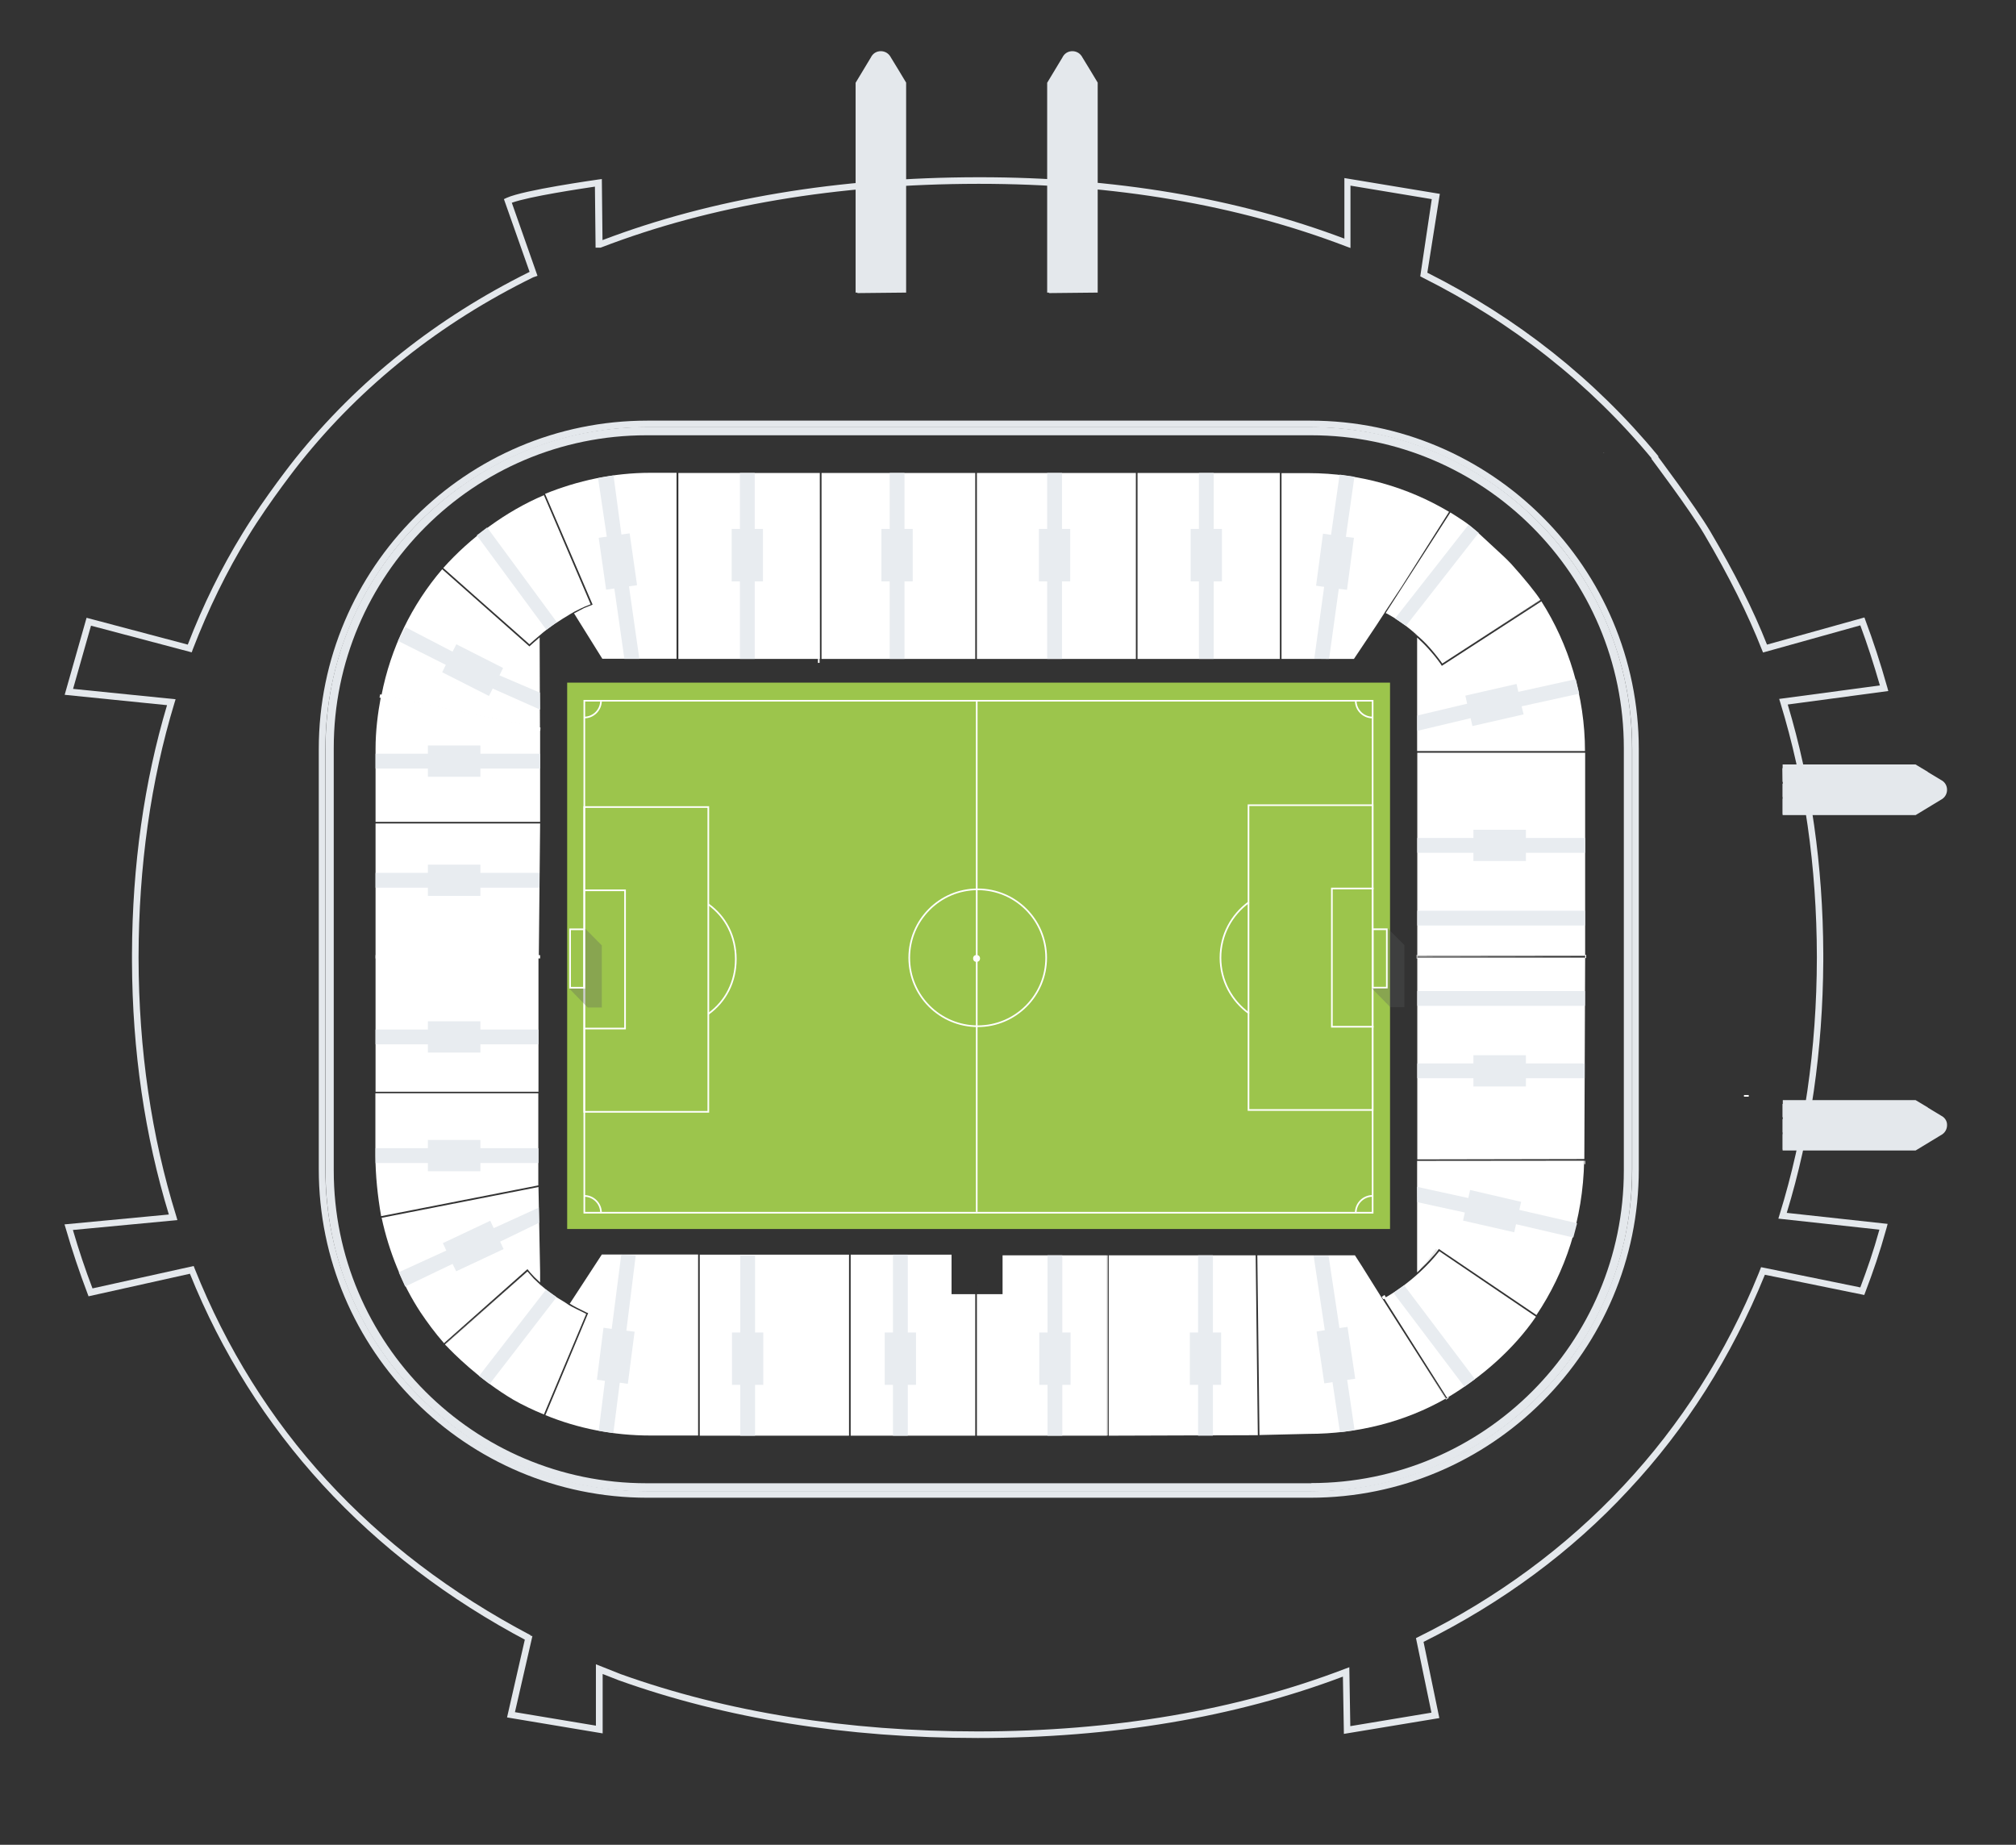 <?xml version="1.0" encoding="utf-8"?>
<!-- Generator: Adobe Illustrator 21.0.2, SVG Export Plug-In . SVG Version: 6.00 Build 0)  -->
<svg version="1.1" id="Layer_1" xmlns="http://www.w3.org/2000/svg" xmlns:xlink="http://www.w3.org/1999/xlink" x="0px" y="0px"
	 viewBox="0 0 1225 1121" style="enable-background:new 0 0 1225 1121;" xml:space="preserve">
<rect x="0" y="0" width="1225" height="1121" fill="#333333" stroke="none"/>
<style type="text/css">
	.st0{fill:#FFFFFF;}
	.st1{fill:none;}
	.st2{fill:#9CC54C;}
	.st3{fill:none;stroke:#FFFFFF;stroke-miterlimit:10;}
	.st4{fill:none;stroke:#010101;stroke-width:2;stroke-miterlimit:10;}
	.st5{fill:#010101;}
	.st6{opacity:0.3;}
	.st7{opacity:0.2;}
	.st8{opacity:0.3;fill:#010101;}
	.st9{fill:none;stroke:#010101;stroke-miterlimit:10;}
	.st10{fill:#E3E3E3;}
	.st11{fill:none;stroke:#010101;stroke-width:0.5;stroke-miterlimit:10;}
	.st12{fill:#D5D4D4;}
	.st13{fill:#EAEAEA;}
	.st14{fill:#E8ECF0;}
	.st15{opacity:0.3;fill:none;stroke:#4D4D4D;stroke-miterlimit:10;}
	.st16{fill:#E4E8EC;}
	.st17{fill:none;stroke:#959494;stroke-width:4;stroke-miterlimit:10;}
	.st18{fill:none;stroke:#FFFFFF;stroke-width:0.25;stroke-miterlimit:10;}
	.st19{opacity:0.3;fill:#595A5A;}
</style>
<g id="base-4">
	<polygon class="st0" points="593.7,907.4 594.2,907.4 594.2,907.4 592.2,907.4 592.2,907.4 593.2,907.4 	"/>
	<polygon class="st0" points="514.2,907.4 514.2,907.4 512.2,907.4 512.2,907.4 513.2,907.4 	"/>
	<path class="st1" d="M936,314.9l0.5,0.5l0,0C936.4,315.2,936.2,315,936,314.9L936,314.9z"/>
	
		<rect x="344.7" y="414.9" transform="matrix(-1 -1.224647e-16 1.224647e-16 -1 1189.335 1161.707)" class="st2" width="500" height="332"/>
	
		<rect x="355" y="425.8" transform="matrix(-1 -1.224647e-16 1.224647e-16 -1 1189.059 1162.707)" class="st3" width="479" height="311.1"/>
	<line class="st3" x1="593.5" y1="736.4" x2="593.5" y2="426.3"/>
	
		<rect x="758.7" y="489.3" transform="matrix(-1 -1.224647e-16 1.224647e-16 -1 1592.735 1163.783)" class="st3" width="75.4" height="185.2"/>
	<polyline class="st3" points="834.6,623.9 809.3,623.9 809.3,539.9 834.6,539.9 	"/>
	<circle class="st3" cx="594.1" cy="582" r="41.6"/>
	<path class="st3" d="M759,615.8c-10.5-7.5-17.4-19.9-17.4-33.8c0-13.9,6.8-26.2,17.3-33.8"/>
	<rect x="355" y="490.4" class="st3" width="75.4" height="185.2"/>
	<polyline class="st3" points="355,541 379.8,541 379.8,625 355,625 	"/>
	<path class="st3" d="M430.4,549.5c10.5,7.5,16.7,19.4,16.7,33.3c0,13.9-6.2,25.8-16.7,33.3"/>
	<circle class="st0" cx="593.4" cy="582.4" r="2.1"/>
	<g>
		<path class="st0" d="M231,421.9c32.6,6.9,95.5,20,97.4,20.2l-0.1,2c-1.2,0-75.2-15.5-97.7-20.2L231,421.9z"/>
	</g>
	<g>
		<polygon class="st0" points="327.2,581.4 327.4,581.4 328.2,500.4 228.2,500.4 228.2,581.4 		"/>
		<path class="st0" d="M328.2,443.6l-96.8-20c-1.9,10.2-3.2,20.7-3.2,31.5v44.3h100V443.6z"/>
		<polygon class="st0" points="328.2,500.4 328.2,499.4 328.2,500.4 		"/>
	</g>
	<g>
		<rect x="228.2" y="580.4" class="st0" width="100" height="2"/>
	</g>
	<g>
		<path class="st4" d="M330.4,859.8"/>
	</g>
	<path class="st4" d="M327.4,442.7"/>
	<path class="st5" d="M595.5,402.8"/>
	<g>
		<path class="st4" d="M841.5,372.3"/>
	</g>
	<g class="st6">
		<polygon class="st5" points="292.6,366.1 292,365.6 292.6,366.1 293.2,366.7 		"/>
	</g>
	<g class="st7">
		<polygon class="st5" points="292.6,366.1 292,365.6 292.6,366.1 293.2,366.7 		"/>
	</g>
	<g class="st6">
		<polygon class="st5" points="875.5,403.6 875.6,403.6 875.6,403.6 		"/>
	</g>
	<g class="st7">
		<polygon class="st5" points="875.5,403.6 875.6,403.6 875.6,403.6 		"/>
	</g>
	<g class="st6">
		<polygon class="st5" points="875.5,403.6 875.6,403.6 875.6,403.6 		"/>
	</g>
	<polygon class="st5" points="327.7,444 327.7,444 328.2,444.1 	"/>
	<polygon class="st8" points="327.7,444 327.7,444 328.2,444.1 	"/>
	<path class="st5" d="M217.4,797.4"/>
	<path class="st9" d="M852.3,385"/>
	<rect x="425.2" y="762.4" class="st0" width="90.7" height="110"/>
	<path class="st0" d="M357.4,797.9l-26,62c19.7,8.1,41.3,12.4,63.9,12.4h28.9v-110h-58.5l-19.5,29.9c2.6,1.6,6.1,3.4,10.3,5.4
		L357.4,797.9z"/>
	<path class="st0" d="M764,762.8l1.3,109.2l29.7-0.7c30.3,0,58.8-7.4,83.4-21.4l-14.1-22.5L840.5,790c0,0-0.3-0.5-1-1.5L827.3,769
		l-4-6.2L764,762.8"/>
	<polyline class="st0" points="672.9,872.4 672.9,872.4 672.7,872.4 672.7,762.8 609.2,762.8 609.2,786.4 593.6,786.4 593.6,872.4 	
		"/>
	<polygon class="st0" points="592.6,872.4 592.6,872.4 592.6,786.4 578.2,786.4 578.2,762.4 516.9,762.4 516.9,872.4 	"/>
	<path class="st10" d="M840.5,789.5C840.5,789.5,840.5,789.5,840.5,789.5l1.1,1.8L840.5,789.5z"/>
	<polyline class="st0" points="763,762.8 673.7,762.8 673.7,872.4 673.2,872.4 673.7,872.4 764.3,872.1 763,762.8 	"/>
	<rect x="672.9" y="872.4" class="st10" width="0.3" height="0"/>
	<rect x="672.9" y="762.8" class="st0" width="0.3" height="109.5"/>
	<path class="st0" d="M841.3,786.9l-1.7,1.1l0.9,1.5c0.4-0.2,1-0.4,1.8-0.8L841.3,786.9z"/>
	<path class="st0" d="M878.6,849.8c-0.1,0-0.2,0.1-0.3,0.1l0.4,0.6l1.7-1.1l-0.2-0.4c-0.5,0.3-1,0.6-1.5,0.9L878.6,849.8z"/>
	<path class="st0" d="M864.3,827.4l14.1,22.5c0.1,0,0.2-0.1,0.3-0.1L864.3,827.4z"/>
	<polygon class="st5" points="594.2,780.6 594.1,780.6 594.1,780.8 594.1,780.8 	"/>
	<path class="st0" d="M255.5,797.4c4.1,6.1,8.7,12.4,14.3,18.8l50.7-45l1.7,2.1l2.6,2.8l3.4,3.2v-6.4l-1-51.6l-95.3,18.7
		C236.3,760.5,244.4,780.5,255.5,797.4z"/>
	<path class="st0" d="M231.6,739L231.6,739l95.5-18.7v-56h-99v10.2v28C228.2,714.3,229.4,726.5,231.6,739z"/>
	<rect x="228.2" y="581.4" class="st0" width="99" height="82"/>
	<path class="st0" d="M270.4,817c0,0,0.7,0.8,0.8,0.8c3.8,4,19.8,20.4,40.8,32.8c5.6,3.2,12.1,6.3,18.5,8.9l6.7-15.9l19-45.2
		c-2.7-1.5-8.7-4.1-11.1-5.8c-2.1-1.5-4.5-2.8-6.9-4.3c-5.6-3.7-5.4-4-9.9-7.6l-3.9-3.7l-3.9-4.4L270.4,817z"/>
	<path class="st0" d="M270.6,817.3c-0.1-0.1-0.2-0.3-0.3-0.4l0,0C270.3,816.9,270.4,817,270.6,817.3z"/>
	<path class="st0" d="M270.3,816.9L270.3,816.9c-0.1-0.1-0.2-0.3-0.3-0.4C270.1,816.6,270.2,816.8,270.3,816.9z"/>
	<path class="st0" d="M270.3,816.9l0.4-0.3L270.3,816.9C270.3,816.9,270.3,816.9,270.3,816.9L270.3,816.9
		C270.3,816.9,270.3,816.9,270.3,816.9z"/>
	<path class="st0" d="M270.7,816.6l50.9-45.2l-51.3,45.4c0,0,0,0,0,0L270.7,816.6z"/>
	<polygon class="st0" points="321.6,771.4 321.6,771.4 270.7,816.6 	"/>
	<path class="st10" d="M822,258.5c0.2,0,0.5,0.1,0.7,0.1L822,258.5L822,258.5z"/>
	<polygon class="st0" points="595.2,135.4 595.2,135.4 593.2,135.4 593.2,135.4 594.2,135.4 	"/>
	<path class="st0" d="M822.9,258.7L822.9,258.7c-0.1,0-0.1,0-0.2,0L822.9,258.7z"/>
	<path class="st0" d="M974.3,275l-0.2-0.2c0.2,0.2,0.4,0.4,0.5,0.6l0.1-0.1L974.3,275z"/>
	<polygon class="st0" points="195.2,666.4 195.5,666.4 195.5,664.4 195.2,664.4 195.2,665.4 	"/>
	<g>
		<polygon class="st1" points="424.2,872.4 424.1,872.4 424.2,881.1 		"/>
	</g>
	<polygon class="st0" points="195.2,582.4 195.2,583.4 196.2,583.4 196.2,581.4 195.2,581.4 195.2,582.4 	"/>
	<path class="st0" d="M196.1,734c0,0.3,0.1,0.5,0.1,0.8l0.4-0.1l-0.1-1l-0.4,0.1C196.1,733.8,196.1,733.9,196.1,734z"/>
	<path class="st9" d="M57.1,379.7"/>
	<path class="st11" d="M830.7,126"/>
	<path class="st3" d="M823.8,736.9c0-5.6,4.6-10.2,10.2-10.2"/>
	<path class="st3" d="M834,436c-5.6,0-10.2-4.6-10.2-10.2"/>
	<path class="st3" d="M355,726.7c5.6,0,10.2,4.6,10.2,10.2"/>
	<path class="st3" d="M365.2,425.8c0,5.6-4.6,10.2-10.2,10.2"/>
	<path class="st0" d="M936.5,315.4l-0.5-0.5l0,0C936.2,315,936.4,315.2,936.5,315.4L936.5,315.4z"/>
	<path class="st0" d="M885.6,278.2L885.6,278.2C885.6,278.2,885.6,278.2,885.6,278.2L885.6,278.2L885.6,278.2z"/>
	<polygon class="st0" points="885.6,278.2 885.6,278.2 885.6,278.2 	"/>
	<rect x="1059.7" y="665.4" class="st0" width="2.9" height="1"/>
	<path class="st4" d="M841.9,791.1"/>
	<path class="st4" d="M1114.7,671"/>
	<path class="st12" d="M815.9,871.1"/>
	<line class="st0" x1="973.4" y1="797.7" x2="973.4" y2="797.7"/>
	<path class="st0" d="M822.4,906.1L822.4,906.1l-0.7,0.1l0,0C821.9,906.2,822.2,906.2,822.4,906.1z"/>
	<path class="st1" d="M821.7,906.2c-0.3,0-0.6,0.1-0.9,0.1l0,0L821.7,906.2z"/>
	<polygon class="st0" points="758.2,907.4 758.2,907.4 756.2,907.4 756.2,907.4 757.2,907.4 	"/>
	<polygon class="st0" points="684,907.4 684,907.1 682,907.1 682,907.4 683.2,907.4 	"/>
	<path class="st9" d="M846.4,1051"/>
	<path class="st11" d="M868.8,1034.7"/>
	<path class="st12" d="M370.4,873.1"/>
	<path class="st0" d="M363.9,908.1L363.9,908.1l0.7,0.1l0,0C364.4,908.2,364.2,908.2,363.9,908.1z"/>
	<path class="st1" d="M364.6,908.2c0.3,0,0.6,0.1,0.9,0.1l0,0L364.6,908.2z"/>
	<polygon class="st0" points="428.1,909.4 428.1,909.4 430.1,909.4 430.1,909.4 429.1,909.4 	"/>
	<path class="st9" d="M339.9,1053"/>
	<path class="st4" d="M346.4,373.2"/>
	<path class="st12" d="M372.4,293.1"/>
	<path class="st0" d="M365.9,258.1L365.9,258.1l0.7-0.1l0,0C366.4,258.1,366.2,258.1,365.9,258.1z"/>
	<path class="st1" d="M366.6,258c0.3,0,0.6-0.1,0.9-0.1l0,0L366.6,258z"/>
	<polygon class="st0" points="430.1,256.9 430.1,256.9 432.1,256.9 432.1,256.9 431.1,256.9 	"/>
	<polygon class="st0" points="504.3,256.9 504.3,257.2 506.3,257.2 506.3,256.9 505.1,256.9 	"/>
	<path class="st9" d="M341.9,113.3"/>
	<path class="st4" d="M841.9,376.2"/>
	<path class="st4" d="M1114.7,496.3"/>
	<path class="st12" d="M815.9,296.1"/>
	<path class="st0" d="M822.4,261.1L822.4,261.1l-0.7-0.1l0,0C821.9,261.1,822.2,261.1,822.4,261.1z"/>
	<path class="st1" d="M821.7,261c-0.3,0-0.6-0.1-0.9-0.1l0,0L821.7,261z"/>
	<path class="st9" d="M846.4,116.3"/>
	<path class="st9" d="M1029.5,214.7"/>
	
		<rect x="834" y="564.7" transform="matrix(-1 -1.224647e-16 1.224647e-16 -1 1676.699 1164.86)" class="st3" width="8.6" height="35.5"/>
	<rect x="346.4" y="564.7" class="st3" width="8.6" height="35.5"/>
	<polygon class="st1" points="593.2,400.4 594.2,400.4 594.2,287.4 593.2,287.4 592.2,287.4 592.2,400.4 	"/>
	<rect x="498" y="400.4" class="st10" width="0.1" height="0"/>
	<polygon class="st0" points="498.2,287.4 499.2,287.4 499.2,287.4 498,287.4 498,287.4 	"/>
	<rect x="498" y="287.4" class="st0" width="0.1" height="113"/>
	<polygon class="st1" points="690.2,400.4 691.2,400.4 691.2,287.4 690.2,287.4 689.2,287.4 689.2,400.4 	"/>
	<polygon class="st0" points="498.2,400.4 498.2,400.4 593.2,400.4 593.2,400.4 592.6,400.4 592.6,287.4 499.2,287.4 499.2,400.4 	
		"/>
	<polygon class="st0" points="594.2,287.4 594.2,287.4 592.2,287.4 592.2,287.4 593.2,287.4 	"/>
	<polygon class="st0" points="593.2,400.4 593.2,400.4 596.2,400.4 601,400.4 690.2,400.4 690.2,400.4 690.2,400.4 690.2,287.4 
		593.6,287.4 593.6,400.4 	"/>
	<rect x="690.2" y="287.4" class="st0" width="1" height="0"/>
	<rect x="689.2" y="287.4" class="st0" width="1" height="0"/>
	<polygon class="st0" points="690.2,400.4 690.2,400.4 778.2,400.4 778.2,400.4 777.7,400.4 777.7,287.4 691.2,287.4 691.2,400.4 	
		"/>
	<path class="st0" d="M778.7,400.4L778.7,400.4l44,0l13.7-20.5l5-7.7c-0.1,0-0.1,0-0.1,0l10.4-15.7l28.8-45.5
		c-25-14.9-54.2-23.5-85.4-23.5h-16.4V400.4L778.7,400.4z"/>
	<path class="st10" d="M860.8,385.9c0.1,0.1,0.1,0.1,0.2,0.2C860.9,385.9,860.7,385.7,860.8,385.9z"/>
	<path class="st0" d="M861,386c2.4,2.1,5.1,4.5,8.3,8.2c2.9,3.3,6.1,7.5,7.1,9l59.6-38.7c-2.9-4.5-9.5-12.7-17.7-21.8
		c-1.5-1.6-3-3.1-4.6-4.6l-16.2-15c-2.5-2.3-5.2-4.5-8-6.4c-2.4-1.6-5.7-3.8-8.2-5.3L842,372.5c4.2,2.1,11.4,6.7,17.5,12.1
		c0.2,0.1,1.2,1,1.4,1.2"/>
	<path class="st10" d="M851.7,356.4l-10.4,15.7c0,0,0,0,0.1,0l7.9-12.1L851.7,356.4z"/>
	<path class="st0" d="M875.6,403.6l60.5-38.8c0,0,0,0,0-0.1L875.6,403.6L875.6,403.6z"/>
	<path class="st0" d="M861,386.2l-0.2-0.2C860.9,386.1,860.9,386.2,861,386.2z"/>
	<path class="st0" d="M860.4,385.7L860.4,385.7c0.3,0.3,0.5,0.6,0.8,0.8l-0.3-0.3c0,0-0.1-0.1-0.2-0.2
		C860.8,386,860.4,385.7,860.4,385.7z"/>
	<path class="st0" d="M860.8,386l0.2,0.2c0.1,0.1,0.1,0,0-0.1C860.9,386,860.8,386,860.8,386C860.8,385.9,860.8,386,860.8,386z"/>
	<path class="st0" d="M860.8,386C860.8,386,860.8,385.9,860.8,386c-0.3-0.4-0.6-0.6-0.9-0.9c-0.2-0.1-0.3-0.3-0.5-0.4
		c0.3,0.3,0.7,0.6,1,1l0,0C860.4,385.7,860.8,386,860.8,386z"/>
	<polygon class="st1" points="962.7,581.4 963.2,581.4 963.2,580.2 861.2,580.2 861.2,581.4 	"/>
	<polygon class="st1" points="861.2,581.6 861.2,582.5 963.2,582.2 963.2,581.4 	"/>
	<path class="st0" d="M875.3,403.3c0,0-2.9-4.2-7-8.7c-2.3-2.6-5.1-5.3-7.2-7.2v69h102c0-33.1-9.9-65-26.5-91l-60.5,39.2
		L875.3,403.3z"/>
	<polygon class="st0" points="963.2,457.4 861.2,457.4 861.2,580.9 963.2,580.8 	"/>
	<polygon class="st0" points="861.2,704.5 962.7,704.3 963.2,581.9 861.2,581.9 	"/>
	<path class="st10" d="M934,798.9C934,798.9,934.1,798.9,934,798.9L934,798.9L934,798.9z"/>
	<path class="st0" d="M874.4,758.9L874.4,758.9l0.7,0.6l58.5,39.6c17.5-26.1,28.3-57.9,29-93.8l-101.5,0.1v67.8
		c0.9-0.8,1.9-1.8,2.8-2.8"/>
	<path class="st1" d="M861.8,775.4l-1.1,1C861.1,776.2,861.5,775.8,861.8,775.4C861.8,775.5,861.8,775.5,861.8,775.4z"/>
	<path class="st1" d="M861.9,775.4C861.9,775.4,862,775.4,861.9,775.4L861.9,775.4L861.9,775.4L861.9,775.4z"/>
	<path class="st10" d="M862.6,774.7c-0.2,0.2-0.3,0.3-0.5,0.5l-0.2,0.2l0.1,0C862.2,775.1,862.4,774.9,862.6,774.7z"/>
	<path class="st1" d="M861.9,775.5C861.9,775.5,861.9,775.5,861.9,775.5C861.9,775.5,861.9,775.5,861.9,775.5
		C861.9,775.5,861.9,775.5,861.9,775.5z"/>
	<path class="st1" d="M861.9,775.4L861.9,775.4C861.9,775.4,861.9,775.4,861.9,775.4C861.9,775.4,861.9,775.4,861.9,775.4z"/>
	<path class="st10" d="M861.9,775.4C861.9,775.4,861.9,775.4,861.9,775.4L861.9,775.4L861.9,775.4
		C861.8,775.5,861.8,775.5,861.9,775.4C861.9,775.5,861.9,775.5,861.9,775.4z"/>
	<path class="st13" d="M862.8,775.4"/>
	<path class="st0" d="M874.6,760.3l58.7,39.8c-13.7,20-33.1,36.8-54,49.3L841,788.9C841,788.9,859.4,779.4,874.6,760.3"/>
	<path class="st13" d="M861.9,775.5"/>
	<path class="st13" d="M861.9,775.4"/>
	<path class="st0" d="M934.4,798.5L934.4,798.5c-0.1,0.2-0.2,0.3-0.3,0.5L934.4,798.5z"/>
	<path class="st0" d="M860.8,776.5c0,0-0.1,0.1-0.1,0.1L860.8,776.5L860.8,776.5z"/>
	<path class="st0" d="M861.8,775.4C861.8,775.4,861.8,775.4,861.8,775.4L861.8,775.4L861.8,775.4z"/>
	<path class="st0" d="M962.7,706.4c0,0.3,0,0.7,0,1h0.5v-2h-0.5l0,0C962.7,705.8,962.7,706,962.7,706.4z"/>
	<polygon class="st0" points="963.2,581.4 963.2,581.4 962.7,581.4 962.7,581.4 861.2,581.4 861.2,580.2 860.8,580.2 860.8,582.5 
		861.2,582.5 861.2,581.6 963.2,581.4 963.2,582.2 963.7,582.2 963.8,582.2 963.8,580.2 963.2,580.2 	"/>
	
		<rect x="962.7" y="581.4" transform="matrix(1 -1.953121e-03 1.953121e-03 1 -1.134 1.882)" class="st0" width="0.5" height="0"/>
	<path class="st0" d="M963.2,455.4L963.2,455.4c0,0,0,0.1,0,0.1V455.4z"/>
	<polygon class="st0" points="779.2,287.4 779.2,287.4 777.2,287.4 777.2,287.4 778.2,287.4 	"/>
	<rect x="497" y="400.4" class="st0" width="1" height="2.4"/>
	<rect x="497.2" y="287.4" class="st0" width="0.9" height="0"/>
	<path class="st0" d="M344.9,372.7"/>
	<path class="st13" d="M348.5,370.6l6.9-3.8C353.7,367.6,351.3,368.9,348.5,370.6z"/>
	<g>
		<path class="st0" d="M321.7,392.8l-53-46.9c-18.4,21.5-31.3,47.7-36.9,76.6l96.3,20.1l-0.2-55.3c-2.2,1.8-5.1,4.5-5.8,5.1
			L321.7,392.8z"/>
		<path class="st0" d="M269.3,345.1l23.8,21.1l17.8,15.7l10.8,9.6c1.3-1.1,4.2-3.8,6.1-5.3c6.1-5.4,13-9.6,18.8-13.1l0,0l2.4-1.4
			c3-1.6,4.9-2.4,6.6-3.2l3.3-1.3l-28.4-66.3c-23.1,9.8-44.8,25.9-61.2,44.3L269.3,345.1C269.3,345.1,269.3,345.1,269.3,345.1z"/>
	</g>
	<path class="st0" d="M348.8,372.7l17.2,27.6h45.1v0v0v-113h-15.9c-22.6,0-44.3,4.8-64,12.8l28.9,67.3l-5.2,2.1L348.8,372.7z"/>
	<polygon class="st0" points="411.2,400.4 412.2,400.4 498.2,400.4 498.1,287.4 412.2,287.4 412.2,400.4 	"/>
	<polygon class="st13" points="412.2,287.4 412.2,287.4 410.2,287.4 410.2,287.4 411.2,287.4 	"/>
	<path class="st13" d="M346.1,371.9L346.1,371.9c0.9-0.4,1.6-0.9,2.4-1.3L346.1,371.9z"/>
	<g>
		<polygon class="st14" points="737,762.8 728,762.8 728,809.7 723,809.7 723,841.5 728,841.5 728,872.4 737,872.4 737,841.5 
			742,841.5 742,809.7 737,809.7 		"/>
		<polygon class="st14" points="818.8,806.3 813.9,807 807.3,763.1 798.2,763 805,808.3 800,809.1 804.7,840.6 809.7,839.9 
			814.2,870.3 823.1,869 818.6,838.5 823.5,837.8 		"/>
		<polygon class="st14" points="645.5,762.8 636.5,762.8 636.5,809.7 631.5,809.7 631.5,841.5 636.5,841.5 636.5,872.4 645.5,872.4 
			645.5,841.5 650.5,841.5 650.5,809.7 645.5,809.7 		"/>
		<polygon class="st14" points="551.6,762.4 542.6,762.4 542.6,809.7 537.6,809.7 537.6,841.5 542.6,841.5 542.6,872.4 551.6,872.4 
			551.6,841.5 556.6,841.5 556.6,809.7 551.6,809.7 		"/>
		<polygon class="st14" points="927.2,641.2 895.3,641.2 895.3,646.2 861.2,646.2 861.2,655.2 895.3,655.2 895.3,660.2 927.2,660.2 
			927.2,655.2 962.9,655.2 962.9,646.2 927.2,646.2 		"/>
		<polygon class="st14" points="927.2,509.2 927.2,504.2 895.3,504.2 895.3,509.2 861.2,509.2 861.2,518.2 895.3,518.2 895.3,523.2 
			927.2,523.2 927.2,518.2 963.2,518.2 963.2,509.2 		"/>
		<polygon class="st14" points="458.8,762.8 449.8,762.8 449.8,809.7 444.8,809.7 444.8,841.5 449.8,841.5 449.8,872.4 458.8,872.4 
			458.8,841.5 463.8,841.5 463.8,809.7 458.8,809.7 		"/>
		<polygon class="st14" points="377.5,762.4 371.7,807.5 366.7,806.8 362.7,838.4 367.6,839.1 363.8,869.4 372.7,870.8 376.6,840.2 
			381.5,840.9 385.6,809.2 380.6,808.6 386.3,762.8 		"/>
		<polygon class="st14" points="260,711.7 291.9,711.7 291.9,706.7 327.2,706.7 327.2,697.7 291.9,697.7 291.9,692.7 260,692.7 
			260,697.7 228.2,697.7 228.2,706.7 260,706.7 		"/>
		<polygon class="st14" points="260,639.6 291.9,639.6 291.9,634.6 327.2,634.6 327.2,625.6 291.9,625.6 291.9,620.6 260,620.6 
			260,625.6 228.2,625.6 228.2,634.6 260,634.6 		"/>
		<polygon class="st14" points="260,544.4 291.9,544.4 291.9,539.4 327.8,539.4 327.8,530.4 291.9,530.4 291.9,525.4 260,525.4 
			260,530.4 228.2,530.4 228.2,539.4 260,539.4 		"/>
		<polygon class="st14" points="260,472 291.9,472 291.9,467 328.2,467 328.2,458 291.9,458 291.9,453 260,453 260,458 228.2,458 
			228.2,467 260,467 		"/>
		<polygon class="st14" points="449.6,400.4 458.6,400.4 458.6,353.3 463.6,353.3 463.6,321.4 458.6,321.4 458.6,287.4 449.6,287.4 
			449.6,321.4 444.6,321.4 444.6,353.3 449.6,353.3 		"/>
		<polygon class="st14" points="540.6,400.4 549.6,400.4 549.6,353.3 554.6,353.3 554.6,321.4 549.6,321.4 549.6,287.4 540.6,287.4 
			540.6,321.4 535.6,321.4 535.6,353.3 540.6,353.3 		"/>
		<polygon class="st14" points="636.3,400.4 645.3,400.4 645.3,353.3 650.3,353.3 650.3,321.4 645.3,321.4 645.3,287.4 636.3,287.4 
			636.3,321.4 631.3,321.4 631.3,353.3 636.3,353.3 		"/>
		<polygon class="st14" points="737.5,287.4 728.5,287.4 728.5,321.4 723.5,321.4 723.5,353.3 728.5,353.3 728.5,400.4 737.5,400.4 
			737.5,353.3 742.5,353.3 742.5,321.4 737.5,321.4 		"/>
		<polygon class="st14" points="807.6,400.4 813.5,357.8 818.5,358.4 822.7,326.8 817.8,326.2 823,289.7 814,288.4 808.8,325 
			803.9,324.3 799.7,355.9 804.6,356.6 798.6,400.3 		"/>
		<polygon class="st14" points="891.5,427.6 861.2,434.8 861.2,444.1 893.6,436.4 894.7,441.2 925.8,434.1 924.6,429.2 959.6,421.5 
			957.5,412.7 922.6,420.4 921.5,415.6 890.4,422.7 		"/>
		<polygon class="st14" points="924.3,730.3 893.3,723.1 892.2,728 861.1,721.2 861.2,730.5 890.1,736.8 889,741.7 920.1,748.8 
			921.2,743.9 956,752 958.3,743.3 923.2,735.2 		"/>
		<polygon class="st14" points="387.1,355.6 382.6,324.1 377.6,324.8 372.8,288.9 363.4,290.5 368.7,326.1 363.8,326.8 368.3,358.3 
			373.3,357.6 379.4,400.4 388.5,400.4 382.2,356.3 		"/>
		<polygon class="st14" points="268.7,408.5 297.1,422.9 299.4,418.4 328.2,431.2 328.1,420.9 303.5,410.4 305.7,405.9 277.3,391.5 
			275,396 246.3,381.1 241.8,389.4 270.9,404 		"/>
		<polygon class="st14" points="303.9,754.5 327.6,743 327.4,733.8 300,746.3 297.9,741.8 269.1,755.4 271.2,759.9 242.3,773.1 
			246.2,781.8 275,768 277.2,772.5 306,759 		"/>
		<polygon class="st14" points="846.7,785.6 889.8,842.6 896.2,838 853.2,781 		"/>
		<polygon class="st14" points="898.5,323.8 892.3,318.9 847.7,375.8 854.3,380.3 		"/>
		<polygon class="st14" points="289.7,325.3 332,382.7 338.3,378 296,320.5 		"/>
		<polygon class="st14" points="291.1,836.1 297.5,841 338.2,788.2 331.8,783.6 		"/>
		<rect x="861.2" y="602.2" class="st14" width="101.9" height="9"/>
		<rect x="861.2" y="553.4" class="st14" width="101.9" height="9"/>
	</g>
	<path class="st13" d="M859.9,769.1"/>
	<path class="st15" d="M877.2,405.2"/>
	<path class="st15" d="M843.1,373.6"/>
	<path class="st13" d="M332.3,780.4"/>
	<path class="st13" d="M874.4,760.2"/>
	<path class="st13" d="M841,788.9"/>
	<path class="st13" d="M864,770.5c0,0,8.1-8.1,9.7-10.8l-1.1-0.8"/>
	<path class="st16" d="M594.2,1056.1c-79.9,0-153.3-11.8-218.3-35.1l-9.7-3.8v36.1l-58.1-9.7l11.5-50.3l3.9,0.9l-10.6,46.2l49.2,8.2
		v-37.3l15.1,6c64.5,23.1,137.5,34.8,216.9,34.8c82.2,0,157.3-12.8,223.1-38l2.7-1l0.6,35.8l49.3-8.2l-9.4-45.3l1.4-0.7
		c95.9-47.4,167.5-123.8,206.9-221.1l1.4-3.6l60.3,12.3c4.3-11.5,7.8-21.4,11.6-35.1l-61.4-6.7l0.7-2.3
		c15-48.3,22.6-100.8,22.7-156.1l0-0.6l0-0.2c-0.1-54.6-7.5-106.5-22.2-154.3l-0.7-2.3l61.2-8.2c-3.8-13.2-7.8-25.5-11.9-36.5
		l-59.1,16.5l-0.7-1.7c-8.5-21.6-19.9-44.5-35-70.1c-8.9-15.1-32-45.7-32.2-46l3.2-2.4c0.2,0.3,23.4,31.1,32.5,46.4
		c14.8,25.1,26.2,47.7,34.6,69l59.2-16.5l0.6,1.7c4.6,12.2,9.1,25.9,13.3,40.8l0.6,2.2l-61.1,8.2c14.1,47,21.4,97.8,21.6,151.2h0
		l0,2l0,0.4l0,2.4h0c-0.3,54.1-7.7,105.5-22.2,152.9l61.3,6.7l-0.6,2.3c-4.4,15.8-8.1,26.4-13,39.3l-0.6,1.6l-60.4-12.3l-0.2,0.5
		c-19.9,49-47.6,92.9-82.6,130.3C955,942.8,913,973.8,865,997.7l9.6,46.3l-58,9.6l-0.6-34.8C750.4,1043.6,675.7,1056.1,594.2,1056.1
		z"/>
	<path class="st16" d="M320.7,997.3c-48.2-25.4-90.1-57.4-124.6-95c-34.3-37.4-61.5-80.6-80.7-128.3l-61.6,13.7l-0.6-1.6
		c-4.9-12.9-9.4-26.3-13.3-39.8l-0.7-2.3l63.4-6C88,690.2,80.4,638.6,80.2,584.3h0l0-2l0-0.4l0-2.4h0c0.2-53.6,7.4-104.4,21.3-151
		l-62.2-6.3l13.3-46.8l61.5,16.3c9.4-24.3,20.3-46.5,33.4-67.8c13.2-21.7,31.9-45.3,32.1-45.5c37.7-47,85.5-85.1,142.2-113.2
		l-15.6-44.2l1.7-0.8c10.6-4.8,53.7-10.8,55.5-11.1l2.3-0.3l0.4,37.1c66.5-25.3,143.3-38.1,228.3-38.2c0.3,0,0.7,0,1,0
		c81.3,0,155.8,12.5,221.5,37.3l0-36.8l58,9.6l-7.6,47.9c54.9,27.6,101.9,64.9,139.8,110.8l0.7,0.9l-3.2,2.4l-0.6-0.8
		c-37.8-45.8-84.8-82.9-139.7-110.4l-1.3-0.7L870,121l-49.4-8.2l0,37.9l-2.7-1c-65.9-25.2-140.8-38-222.8-38c-0.3,0-0.6,0-1,0
		c-85.4,0.1-162.4,13.1-228.9,38.7l-0.3,0.1h-3l-0.4-37.1c-8.6,1.3-39.6,5.9-50.5,9.8l15.6,44.4l-2.6,0.9
		C267.6,196.2,220,234,182.6,280.8c-0.2,0.2-18.7,23.6-31.8,45.1c-13.2,21.6-24.2,44.2-33.7,68.8l-0.6,1.7l-61.2-16.2l-10.9,38.4
		l62.3,6.3l-0.7,2.3c-14.4,47.4-21.7,99.3-21.8,154.2l0,0.6l0,0.2c0.1,55.5,7.8,108.3,22.9,156.8l0.7,2.4l-63.5,6
		c3.5,12,7.5,24,11.9,35.5l61.5-13.6l0.6,1.6c38.6,96.7,107.2,171.7,204.2,222.8L320.7,997.3z"/>
	<path class="st17" d="M1045.6,840"/>
	<g>
		<path class="st16" d="M392.8,259.5h403.9c51.9,0,100.8,20.3,137.7,57.3c36.9,36.9,57.3,85.8,57.3,137.7v256.8
			c0,51.9-20.3,100.8-57.3,137.7c-36.9,36.9-85.8,57.3-137.7,57.3H392.8c-51.9,0-100.8-20.3-137.7-57.3
			c-36.9-36.9-57.3-85.8-57.3-137.7V454.5c0-51.9,20.3-100.8,57.3-137.7C292,279.8,340.9,259.5,392.8,259.5z M796.7,901.2
			c104.8,0,190-85.2,190-190V454.5c0-104.8-85.2-190-190-190H392.8c-104.8,0-190,85.2-190,190v256.8c0,104.8,85.2,190,190,190H796.7
			z"/>
	</g>
	<polygon class="st0" points="537.7,81.7 537.2,82 536.7,82.3 536.7,81.7 536.7,81.1 537.2,81.4 	"/>
	<line class="st18" x1="536.7" y1="81.7" x2="524.2" y2="81.7"/>
	<polygon class="st0" points="650.6,84.7 651.1,85 651.7,85.3 651.7,84.7 651.7,84.1 651.1,84.4 	"/>
	<line class="st18" x1="651.7" y1="84.7" x2="664.1" y2="84.7"/>
	<path class="st16" d="M545.6,41.9L545.6,41.9C545.6,41.9,545.6,41.9,545.6,41.9l-4.4-7.2c-0.1-0.3-0.3-0.5-0.5-0.8l0,0h0
		c-1.2-1.7-3.2-2.8-5.5-2.8c-2.3,0-4.3,1.1-5.5,2.9h0l0,0c-0.1,0.2-0.3,0.4-0.4,0.7l-9.4,15.6v127.5h0.4h0.7l0,0.3l29.1-0.3h0.5h0
		V50.2L545.6,41.9z"/>
	<path class="st16" d="M662,41.9L662,41.9C662,41.9,662,41.9,662,41.9l-4.4-7.2c-0.1-0.3-0.3-0.5-0.5-0.8l0,0h0
		c-1.2-1.7-3.2-2.8-5.5-2.8c-2.3,0-4.3,1.1-5.5,2.9h0l0,0c-0.1,0.2-0.3,0.4-0.4,0.7l-9.4,15.6v127.5h0.4h0.7v0.3l29.1-0.3h0.5h0
		V50.2L662,41.9z"/>
	<g>
		<path class="st16" d="M1180.3,678.4L1180.3,678.4L1180.3,678.4c-0.3-0.2-0.5-0.3-0.7-0.4l-8.1-4.9c0,0,0,0,0-0.1l0,0l-7.5-4.5
			h-80.7l0,2.3l-0.2,0l0,8.1l0.2,0l0,1.1l-0.2,0l0,8.1l0.1,0l0,1.1l-0.1,0l0,8.1l0,0l0,1.2l0.1,0l0,0.6l0,0v0h80.8l15.5-9.4
			c0.3-0.1,0.5-0.3,0.8-0.5l0,0v0c1.7-1.2,2.8-3.2,2.8-5.5C1183.2,681.6,1182.1,679.6,1180.3,678.4z"/>
		<path class="st16" d="M1083.1,475.1l0.2,0l0,1.1l-0.2,0l0,8.1l0.1,0l0,1.1l-0.1,0l0,8.1l0,0l0,1.2l0.1,0l0,0.6l0,0v0h80.8
			l15.5-9.4c0.3-0.1,0.5-0.3,0.8-0.5l0,0v0c1.7-1.2,2.8-3.2,2.8-5.5c0-2.3-1.1-4.3-2.9-5.5v0l0,0c-0.2-0.1-0.4-0.3-0.7-0.4l-8.1-4.9
			c0,0,0,0,0-0.1l0,0l-7.5-4.5h-80.7l0,2.3l-0.2,0L1083.1,475.1z"/>
	</g>
	<path class="st16" d="M796.2,910.1H393.3c-110.1,0-199.6-89.6-199.6-199.6V455.2c0-110.1,89.6-199.6,199.6-199.6h402.9
		c110.1,0,199.6,89.6,199.6,199.6v255.3C995.8,820.6,906.3,910.1,796.2,910.1z M393.3,259.6c-107.9,0-195.6,87.8-195.6,195.6v255.3
		c0,107.9,87.8,195.6,195.6,195.6h402.9c107.9,0,195.6-87.8,195.6-195.6V455.2c0-107.9-87.8-195.6-195.6-195.6H393.3z"/>
	<polyline class="st19" points="365.7,612.2 365.7,574.5 355.6,564.3 355.6,600.7 345.9,600.7 357.1,612.2 365.7,612.2 	"/>
	<polyline class="st19" points="853.4,612 853.4,574.3 843.2,564.1 843.2,600.5 833.5,600.5 844.8,612 853.4,612 	"/>
</g>
</svg>
